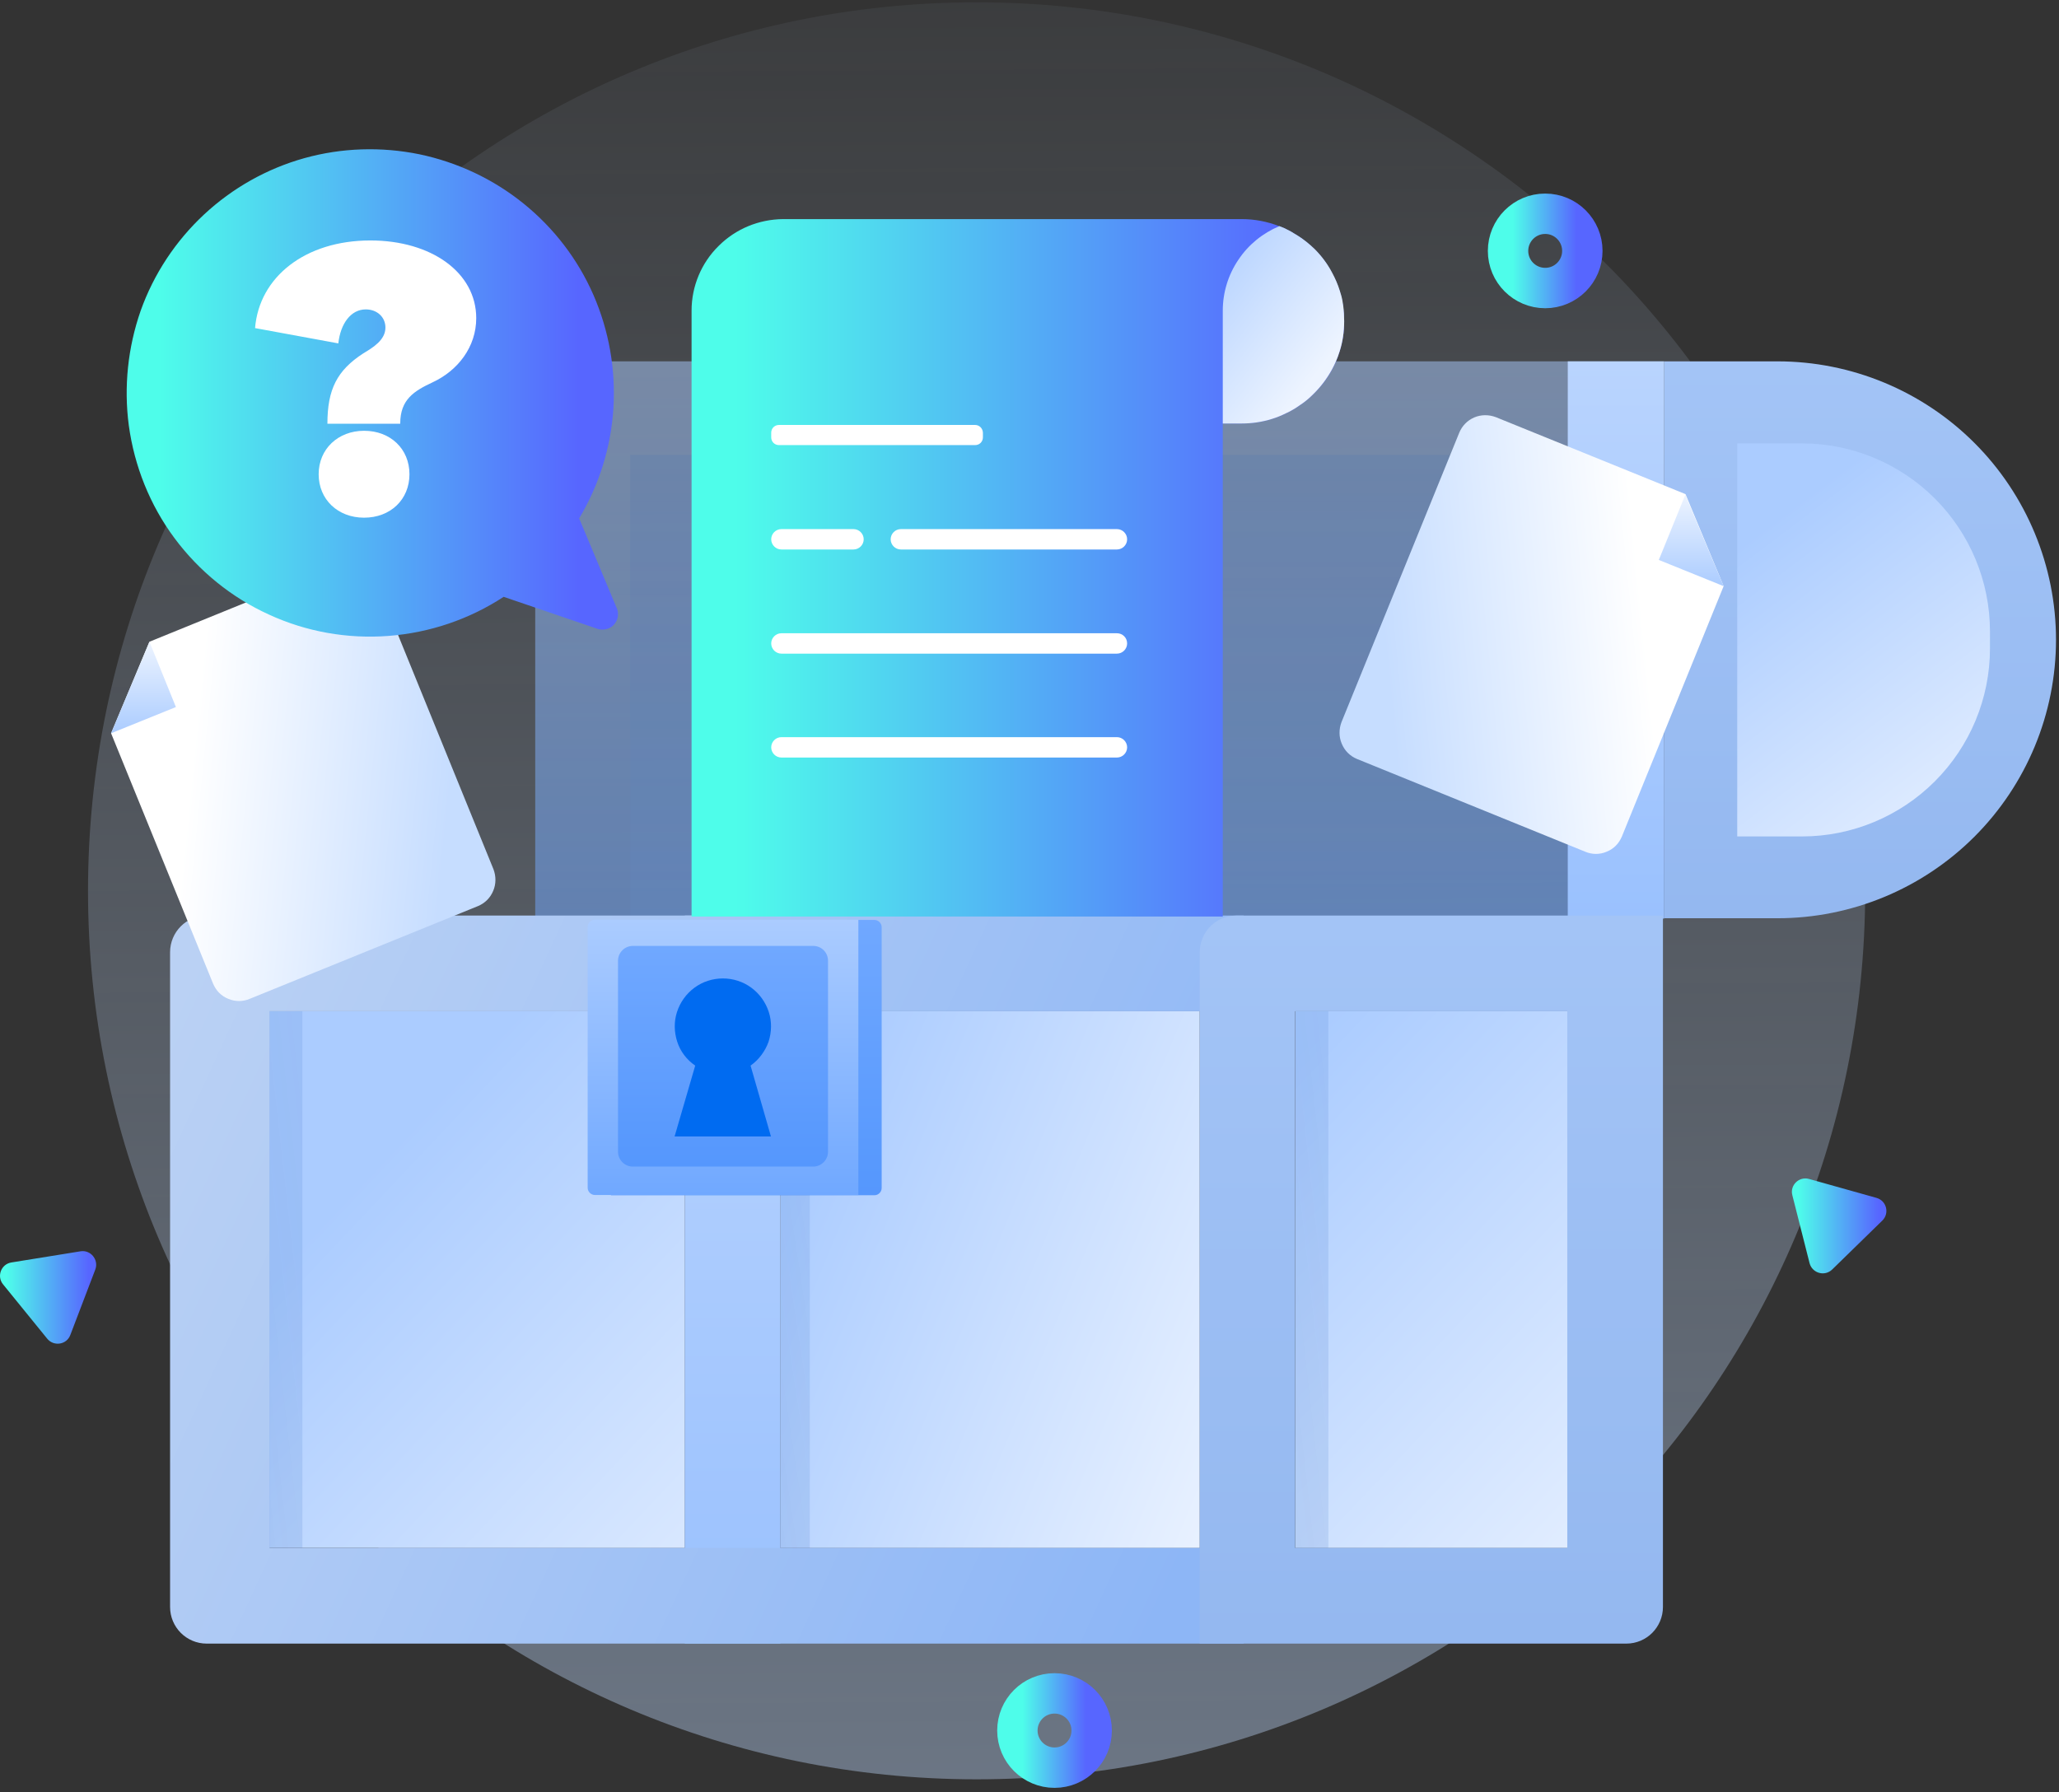 <svg width="425" height="370" viewBox="0 0 425 370" fill="none" xmlns="http://www.w3.org/2000/svg">
<rect x="0" y="0" width="425" height="370" fill="#333333" stroke="none"/>
<path d="M201.581 367.302C302.909 367.302 384.993 285.167 384.993 183.889C384.993 82.611 302.858 0.477 201.581 0.477C100.303 0.477 18.168 82.611 18.168 183.889C18.168 285.167 100.253 367.302 201.581 367.302Z" fill="url(#paint0_linear_2220_55128)"/>
<path opacity="0.5" d="M343.5 74.594H110.476V189.603H343.45V74.594H343.5Z" fill="url(#paint1_linear_2220_55128)"/>
<path d="M343.5 74.594H366.903C382.137 74.594 396.77 80.657 407.544 91.432C418.318 102.206 424.382 116.839 424.382 132.073C424.382 147.307 418.318 161.94 407.544 172.715C396.77 183.489 382.137 189.552 366.903 189.552H343.5V74.594Z" fill="url(#paint2_linear_2220_55128)"/>
<path d="M358.584 91.531H371.964C382.237 91.531 392.109 95.641 399.376 102.907C406.642 110.173 410.751 120.045 410.751 130.319V133.877C410.751 144.15 406.642 154.022 399.376 161.288C392.109 168.555 382.237 172.664 371.964 172.664H358.584V91.531Z" fill="url(#paint3_linear_2220_55128)"/>
<path opacity="0.1" d="M343.5 93.887H130.07V189.602H343.5V93.887Z" fill="url(#paint4_linear_2220_55128)"/>
<path d="M141.346 208.744H54.801V319.543H141.346V208.744Z" fill="url(#paint5_linear_2220_55128)"/>
<path d="M247.634 208.744H161.089V319.543H247.634V208.744Z" fill="url(#paint6_linear_2220_55128)"/>
<path d="M323.555 208.744H267.379V319.543H323.555V208.744Z" fill="url(#paint7_linear_2220_55128)"/>
<path d="M343.5 74.594H323.605V189.603H343.5V74.594Z" fill="url(#paint8_linear_2220_55128)"/>
<path d="M161.09 189H141.345V339.288H161.09V189Z" fill="url(#paint9_linear_2220_55128)"/>
<path fill-rule="evenodd" clip-rule="evenodd" d="M42.673 189H55.653V339.288H42.673C38.464 339.288 35.106 335.88 35.106 331.721V196.567C35.106 192.408 38.464 189 42.673 189ZM256.705 208.744V189H55.653V208.744H256.705ZM256.705 339.288V319.544H55.653V339.288H256.705Z" fill="url(#paint10_linear_2220_55128)"/>
<path fill-rule="evenodd" clip-rule="evenodd" d="M267.329 189H255.201C250.992 189 247.634 192.408 247.634 196.567V339.288H267.379H323.555H335.682C339.892 339.288 343.249 335.88 343.249 331.721V189H323.505H267.329ZM323.505 208.744H267.329V319.544H323.505V208.744Z" fill="url(#paint11_linear_2220_55128)"/>
<path d="M126.111 189.854V190.054V196.869V246.731H180.483C181.335 246.731 181.987 246.03 181.987 245.228V196.919V191.407C181.987 190.555 181.285 189.904 180.483 189.904H126.111V189.854Z" fill="url(#paint12_linear_2220_55128)"/>
<path d="M122.804 189.854C121.952 189.854 121.3 190.555 121.3 191.357V245.178C121.3 246.03 122.002 246.681 122.804 246.681H177.176V189.854H122.804Z" fill="url(#paint13_linear_2220_55128)"/>
<path d="M167.855 195.264H130.621C128.968 195.264 127.564 196.617 127.564 198.321V237.759C127.564 239.413 128.918 240.816 130.621 240.816H167.855C169.509 240.816 170.912 239.463 170.912 237.759V198.321C170.912 196.617 169.559 195.264 167.855 195.264Z" fill="url(#paint14_linear_2220_55128)"/>
<path d="M22.928 151.367L43.976 203.033C44.276 203.734 44.677 204.386 45.228 204.937C45.78 205.488 46.381 205.889 47.133 206.19C47.834 206.491 48.586 206.641 49.338 206.641C50.089 206.641 50.841 206.491 51.543 206.19L98.649 187.047C100.102 186.446 101.204 185.343 101.806 183.89C102.407 182.487 102.407 180.883 101.856 179.43L77.551 119.745C76.95 118.342 75.847 117.19 74.444 116.588C73.041 115.987 71.437 115.987 69.984 116.538L30.846 132.474L22.928 151.367Z" fill="url(#paint15_linear_2220_55128)"/>
<path d="M355.778 120.997L334.781 172.663C334.48 173.365 334.079 174.016 333.528 174.567C332.977 175.119 332.375 175.519 331.624 175.82C330.922 176.121 330.17 176.271 329.419 176.271C328.667 176.271 327.915 176.121 327.214 175.82L280.108 156.677C278.654 156.076 277.552 154.973 276.951 153.52C276.349 152.117 276.349 150.513 276.901 149.06L301.205 89.326C301.807 87.872 302.909 86.77 304.312 86.168C305.715 85.567 307.319 85.567 308.772 86.118L347.91 102.004L355.778 120.997Z" fill="url(#paint16_linear_2220_55128)"/>
<path d="M22.929 151.367L36.309 145.955L30.846 132.475L22.929 151.367Z" fill="url(#paint17_linear_2220_55128)"/>
<path d="M355.778 120.999L342.397 115.586L347.86 102.156L355.778 120.999Z" fill="url(#paint18_linear_2220_55128)"/>
<path d="M154.926 219.971C156.63 218.768 157.933 217.014 158.634 215.06C159.286 213.055 159.336 210.901 158.684 208.896C158.033 206.892 156.78 205.138 155.076 203.885C153.373 202.632 151.318 201.98 149.213 201.98C147.108 201.98 145.054 202.632 143.35 203.885C141.646 205.138 140.393 206.892 139.742 208.896C139.09 210.901 139.141 213.055 139.792 215.06C140.443 217.064 141.746 218.768 143.5 219.971L139.241 234.604H159.135L154.926 219.971Z" fill="#006BF1"/>
<path d="M277.452 66.324C277.452 68.479 277.151 70.584 276.499 72.588C275.497 75.846 273.693 78.802 271.238 81.207C270.536 81.909 269.784 82.611 268.932 83.212C268.381 83.613 267.83 84.014 267.229 84.365C266.627 84.715 266.026 85.066 265.425 85.317C264.523 85.768 263.57 86.169 262.568 86.469C260.513 87.121 258.409 87.421 256.304 87.421H252.395V189.201H142.749V64.119C142.749 59.108 144.753 54.297 148.311 50.789C151.869 47.231 156.63 45.277 161.641 45.227H256.304C258.96 45.227 261.566 45.728 264.021 46.68C264.723 46.93 265.374 47.231 266.026 47.582C266.327 47.732 266.677 47.933 266.978 48.133C267.229 48.283 267.479 48.434 267.73 48.584C269.033 49.386 270.185 50.338 271.288 51.39C272.741 52.844 273.944 54.447 274.896 56.251C275.547 57.454 276.099 58.707 276.499 60.01L276.8 61.012C276.95 61.714 277.101 62.365 277.201 63.067C277.351 64.169 277.452 65.272 277.452 66.324Z" fill="url(#paint19_linear_2220_55128)"/>
<path d="M277.451 66.324C277.451 68.479 277.151 70.584 276.499 72.588C276.098 73.891 275.547 75.144 274.896 76.346C273.893 78.15 272.691 79.754 271.237 81.207C270.536 81.909 269.784 82.611 268.932 83.212C268.381 83.613 267.83 83.964 267.228 84.365C266.627 84.715 266.026 85.066 265.424 85.317C264.522 85.768 263.57 86.168 262.568 86.469C260.513 87.121 258.409 87.421 256.304 87.421H252.395V64.119C252.395 60.411 253.498 56.752 255.602 53.645C257.657 50.538 260.613 48.133 264.071 46.68C264.773 46.93 265.424 47.231 266.076 47.582C266.376 47.732 266.727 47.932 267.028 48.133C267.278 48.283 267.529 48.434 267.78 48.584C269.083 49.386 270.235 50.338 271.338 51.39C272.791 52.844 273.994 54.447 274.946 56.251C275.597 57.454 276.148 58.707 276.549 60.01L276.85 61.012C277.05 61.714 277.151 62.365 277.251 63.067C277.401 64.169 277.451 65.272 277.451 66.324Z" fill="url(#paint20_linear_2220_55128)"/>
<path d="M230.546 152.168H161.29C160.138 152.168 159.186 153.12 159.186 154.273C159.186 155.425 160.138 156.377 161.29 156.377H230.546C231.699 156.377 232.651 155.425 232.651 154.273C232.651 153.12 231.699 152.168 230.546 152.168Z" fill="white"/>
<path d="M230.546 130.721H161.29C160.138 130.721 159.186 131.673 159.186 132.825C159.186 133.978 160.138 134.93 161.29 134.93H230.546C231.699 134.93 232.651 133.978 232.651 132.825C232.651 131.623 231.699 130.721 230.546 130.721Z" fill="white"/>
<path d="M230.546 109.221H185.946C184.793 109.221 183.841 110.173 183.841 111.325C183.841 112.478 184.793 113.43 185.946 113.43H230.546C231.699 113.43 232.651 112.478 232.651 111.325C232.651 110.173 231.699 109.221 230.546 109.221Z" fill="white"/>
<path d="M201.28 87.723H160.789C159.887 87.723 159.186 88.424 159.186 89.326V90.278C159.186 91.18 159.887 91.882 160.789 91.882H201.28C202.182 91.882 202.884 91.18 202.884 90.278V89.376C202.884 88.474 202.182 87.723 201.28 87.723Z" fill="white"/>
<path d="M176.174 109.221H161.29C160.138 109.221 159.186 110.173 159.186 111.325C159.186 112.478 160.138 113.43 161.29 113.43H176.174C177.326 113.43 178.278 112.478 178.278 111.325C178.278 110.173 177.326 109.221 176.174 109.221Z" fill="white"/>
<path opacity="0.2" d="M55.602 208.744H62.417V319.543H55.602V208.744Z" fill="url(#paint21_linear_2220_55128)"/>
<path opacity="0.2" d="M161.089 246.68H167.153V319.544H161.089V246.68Z" fill="url(#paint22_linear_2220_55128)"/>
<path opacity="0.2" d="M267.379 208.744H274.194V319.543H267.379V208.744Z" fill="url(#paint23_linear_2220_55128)"/>
<path d="M26.587 87.823C27.739 96.242 30.947 104.26 36.008 111.075C41.069 117.89 47.785 123.353 55.502 126.86C63.219 130.418 71.738 131.922 80.207 131.27C88.676 130.619 96.845 127.863 103.961 123.202L123.354 129.817C123.956 130.018 124.557 130.018 125.159 129.867C125.76 129.717 126.311 129.416 126.712 128.965C127.113 128.514 127.414 127.963 127.514 127.362C127.614 126.76 127.564 126.109 127.313 125.558L119.546 107.016C123.655 100.15 126.111 92.333 126.612 84.315C127.113 76.297 125.71 68.279 122.503 60.912C119.295 53.545 114.334 47.081 108.07 42.02C101.806 36.958 94.439 33.5 86.572 31.847C78.704 30.243 70.536 30.494 62.818 32.648C55.101 34.803 47.985 38.812 42.122 44.275C36.258 49.737 31.748 56.552 29.042 64.119C26.386 71.737 25.534 79.855 26.587 87.823Z" fill="url(#paint24_linear_2220_55128)"/>
<path d="M75.147 106.865C80.609 106.865 84.518 103.107 84.518 97.895C84.518 92.684 80.609 88.925 75.147 88.925C69.785 88.925 65.775 92.684 65.775 97.895C65.775 103.107 69.734 106.865 75.147 106.865ZM82.613 87.422C82.613 82.461 85.47 80.707 89.329 78.903C94.49 76.497 98.299 71.636 98.299 65.673C98.299 56.252 89.028 49.637 76.45 49.637C62.969 49.637 53.498 57.204 52.646 67.727L69.835 70.885C70.286 66.775 72.441 63.869 75.497 63.869C77.803 63.869 79.556 65.422 79.556 67.627C79.556 70.183 77.001 71.736 74.996 72.939C69.584 76.447 67.58 80.356 67.58 87.472H82.613V87.422Z" fill="white"/>
<path d="M326.612 51.792C326.612 56.002 323.204 59.459 318.945 59.459C314.735 59.459 311.277 56.052 311.277 51.792C311.277 47.583 314.685 44.125 318.945 44.125C323.204 44.125 326.612 47.583 326.612 51.792Z" stroke="url(#paint25_linear_2220_55128)" stroke-width="8.338"/>
<path d="M217.667 364.897C221.902 364.897 225.334 361.464 225.334 357.23C225.334 352.995 221.902 349.562 217.667 349.562C213.433 349.562 210 352.995 210 357.23C210 361.464 213.433 364.897 217.667 364.897Z" stroke="url(#paint26_linear_2220_55128)" stroke-width="8.338"/>
<path d="M16.614 258.306C18.719 257.955 20.423 260.06 19.671 262.065L14.51 275.595C13.758 277.6 11.102 278 9.749 276.347L0.629 265.122C-0.725 263.468 0.228 260.962 2.332 260.611L16.614 258.306Z" fill="url(#paint27_linear_2220_55128)"/>
<path d="M369.959 246.73C369.408 244.675 371.362 242.771 373.417 243.372L387.348 247.281C389.403 247.883 390.054 250.438 388.551 251.942L378.178 262.065C376.624 263.568 374.068 262.816 373.517 260.762L369.959 246.73Z" fill="url(#paint28_linear_2220_55128)"/>
<defs>
<linearGradient id="paint0_linear_2220_55128" x1="200.162" y1="-59.268" x2="203.92" y2="584.917" gradientUnits="userSpaceOnUse">
<stop stop-color="#CAE0FF" stop-opacity="0"/>
<stop offset="1" stop-color="#BCD8FF" stop-opacity="0.6"/>
</linearGradient>
<linearGradient id="paint1_linear_2220_55128" x1="226.986" y1="74.612" x2="226.986" y2="189.589" gradientUnits="userSpaceOnUse">
<stop stop-color="#ABCCFF"/>
<stop offset="1" stop-color="#70A8FF"/>
</linearGradient>
<linearGradient id="paint2_linear_2220_55128" x1="383.916" y1="74.612" x2="383.916" y2="189.577" gradientUnits="userSpaceOnUse">
<stop stop-color="#A3C4F6"/>
<stop offset="1" stop-color="#94B8F0"/>
</linearGradient>
<linearGradient id="paint3_linear_2220_55128" x1="411.536" y1="180.52" x2="359.922" y2="112.206" gradientUnits="userSpaceOnUse">
<stop stop-color="#EDF4FF"/>
<stop offset="1" stop-color="#ABCCFF"/>
</linearGradient>
<linearGradient id="paint4_linear_2220_55128" x1="236.77" y1="93.908" x2="236.77" y2="189.589" gradientUnits="userSpaceOnUse">
<stop stop-color="#2A64BE"/>
<stop offset="1" stop-color="#6095E7"/>
</linearGradient>
<linearGradient id="paint5_linear_2220_55128" x1="181.566" y1="342.843" x2="75.301" y2="242.652" gradientUnits="userSpaceOnUse">
<stop stop-color="#EDF4FF"/>
<stop offset="1" stop-color="#ABCCFF"/>
</linearGradient>
<linearGradient id="paint6_linear_2220_55128" x1="268.25" y1="290.61" x2="161.985" y2="246.585" gradientUnits="userSpaceOnUse">
<stop stop-color="#EDF4FF"/>
<stop offset="1" stop-color="#ABCCFF"/>
</linearGradient>
<linearGradient id="paint7_linear_2220_55128" x1="355.998" y1="321.436" x2="257.325" y2="228.076" gradientUnits="userSpaceOnUse">
<stop stop-color="#EDF4FF"/>
<stop offset="1" stop-color="#ABCCFF"/>
</linearGradient>
<linearGradient id="paint8_linear_2220_55128" x1="333.536" y1="74.612" x2="333.536" y2="189.589" gradientUnits="userSpaceOnUse">
<stop stop-color="#B9D4FE"/>
<stop offset="1" stop-color="#9AC1FE"/>
</linearGradient>
<linearGradient id="paint9_linear_2220_55128" x1="151.201" y1="189.024" x2="151.201" y2="339.271" gradientUnits="userSpaceOnUse">
<stop stop-color="#B9D4FE"/>
<stop offset="1" stop-color="#9AC1FE"/>
</linearGradient>
<linearGradient id="paint10_linear_2220_55128" x1="33.459" y1="210.873" x2="250.543" y2="311.065" gradientUnits="userSpaceOnUse">
<stop stop-color="#BAD1F4"/>
<stop offset="1" stop-color="#8DB6F6"/>
</linearGradient>
<linearGradient id="paint11_linear_2220_55128" x1="295.412" y1="189.024" x2="295.412" y2="339.32" gradientUnits="userSpaceOnUse">
<stop stop-color="#A3C4F6"/>
<stop offset="1" stop-color="#94B8F0"/>
</linearGradient>
<linearGradient id="paint12_linear_2220_55128" x1="154.048" y1="189.834" x2="154.048" y2="246.707" gradientUnits="userSpaceOnUse">
<stop stop-color="#70A8FF"/>
<stop offset="1" stop-color="#5597FD"/>
</linearGradient>
<linearGradient id="paint13_linear_2220_55128" x1="149.241" y1="189.834" x2="149.241" y2="246.707" gradientUnits="userSpaceOnUse">
<stop stop-color="#ABCCFF"/>
<stop offset="1" stop-color="#70A8FF"/>
</linearGradient>
<linearGradient id="paint14_linear_2220_55128" x1="149.247" y1="195.276" x2="149.247" y2="240.801" gradientUnits="userSpaceOnUse">
<stop stop-color="#70A8FF"/>
<stop offset="1" stop-color="#5597FD"/>
</linearGradient>
<linearGradient id="paint15_linear_2220_55128" x1="92.851" y1="164.599" x2="39.437" y2="159.266" gradientUnits="userSpaceOnUse">
<stop stop-color="#C6DDFF"/>
<stop offset="1" stop-color="white"/>
</linearGradient>
<linearGradient id="paint16_linear_2220_55128" x1="285.889" y1="134.235" x2="339.303" y2="128.903" gradientUnits="userSpaceOnUse">
<stop stop-color="#C6DDFF"/>
<stop offset="1" stop-color="white"/>
</linearGradient>
<linearGradient id="paint17_linear_2220_55128" x1="29.629" y1="132.469" x2="29.629" y2="151.345" gradientUnits="userSpaceOnUse">
<stop stop-color="#EDF4FF"/>
<stop offset="1" stop-color="#ABCCFF"/>
</linearGradient>
<linearGradient id="paint18_linear_2220_55128" x1="349.112" y1="102.108" x2="349.112" y2="120.983" gradientUnits="userSpaceOnUse">
<stop stop-color="#EDF4FF"/>
<stop offset="1" stop-color="#ABCCFF"/>
</linearGradient>
<linearGradient id="paint19_linear_2220_55128" x1="151.729" y1="189.2" x2="266.788" y2="189.2" gradientUnits="userSpaceOnUse">
<stop stop-color="#4EFDEA"/>
<stop offset="1" stop-color="#5766FF"/>
</linearGradient>
<linearGradient id="paint20_linear_2220_55128" x1="271.906" y1="77.041" x2="242.304" y2="54.27" gradientUnits="userSpaceOnUse">
<stop stop-color="#EDF4FF"/>
<stop offset="1" stop-color="#ABCCFF"/>
</linearGradient>
<linearGradient id="paint21_linear_2220_55128" x1="2.846" y1="270.447" x2="146.543" y2="254.304" gradientUnits="userSpaceOnUse">
<stop offset="0.094" stop-color="#2A64BE"/>
<stop offset="1" stop-color="#2A64BE" stop-opacity="0"/>
</linearGradient>
<linearGradient id="paint22_linear_2220_55128" x1="114.152" y1="287.257" x2="240.691" y2="268.025" gradientUnits="userSpaceOnUse">
<stop offset="0.094" stop-color="#2A64BE"/>
<stop offset="1" stop-color="#2A64BE" stop-opacity="0"/>
</linearGradient>
<linearGradient id="paint23_linear_2220_55128" x1="214.623" y1="270.447" x2="358.32" y2="254.304" gradientUnits="userSpaceOnUse">
<stop offset="0.094" stop-color="#2A64BE"/>
<stop offset="1" stop-color="#2A64BE" stop-opacity="0"/>
</linearGradient>
<linearGradient id="paint24_linear_2220_55128" x1="32.909" y1="131.418" x2="119.534" y2="131.418" gradientUnits="userSpaceOnUse">
<stop stop-color="#4EFDEA"/>
<stop offset="1" stop-color="#5766FF"/>
</linearGradient>
<linearGradient id="paint25_linear_2220_55128" x1="312.3" y1="59.459" x2="325.398" y2="59.459" gradientUnits="userSpaceOnUse">
<stop stop-color="#4EFDEA"/>
<stop offset="1" stop-color="#5766FF"/>
</linearGradient>
<linearGradient id="paint26_linear_2220_55128" x1="211.022" y1="364.897" x2="224.121" y2="364.897" gradientUnits="userSpaceOnUse">
<stop stop-color="#4EFDEA"/>
<stop offset="1" stop-color="#5766FF"/>
</linearGradient>
<linearGradient id="paint27_linear_2220_55128" x1="1.323" y1="277.377" x2="18.28" y2="277.377" gradientUnits="userSpaceOnUse">
<stop stop-color="#4EFDEA"/>
<stop offset="1" stop-color="#5766FF"/>
</linearGradient>
<linearGradient id="paint28_linear_2220_55128" x1="371.165" y1="262.856" x2="387.828" y2="262.856" gradientUnits="userSpaceOnUse">
<stop stop-color="#4EFDEA"/>
<stop offset="1" stop-color="#5766FF"/>
</linearGradient>
</defs>
</svg>

